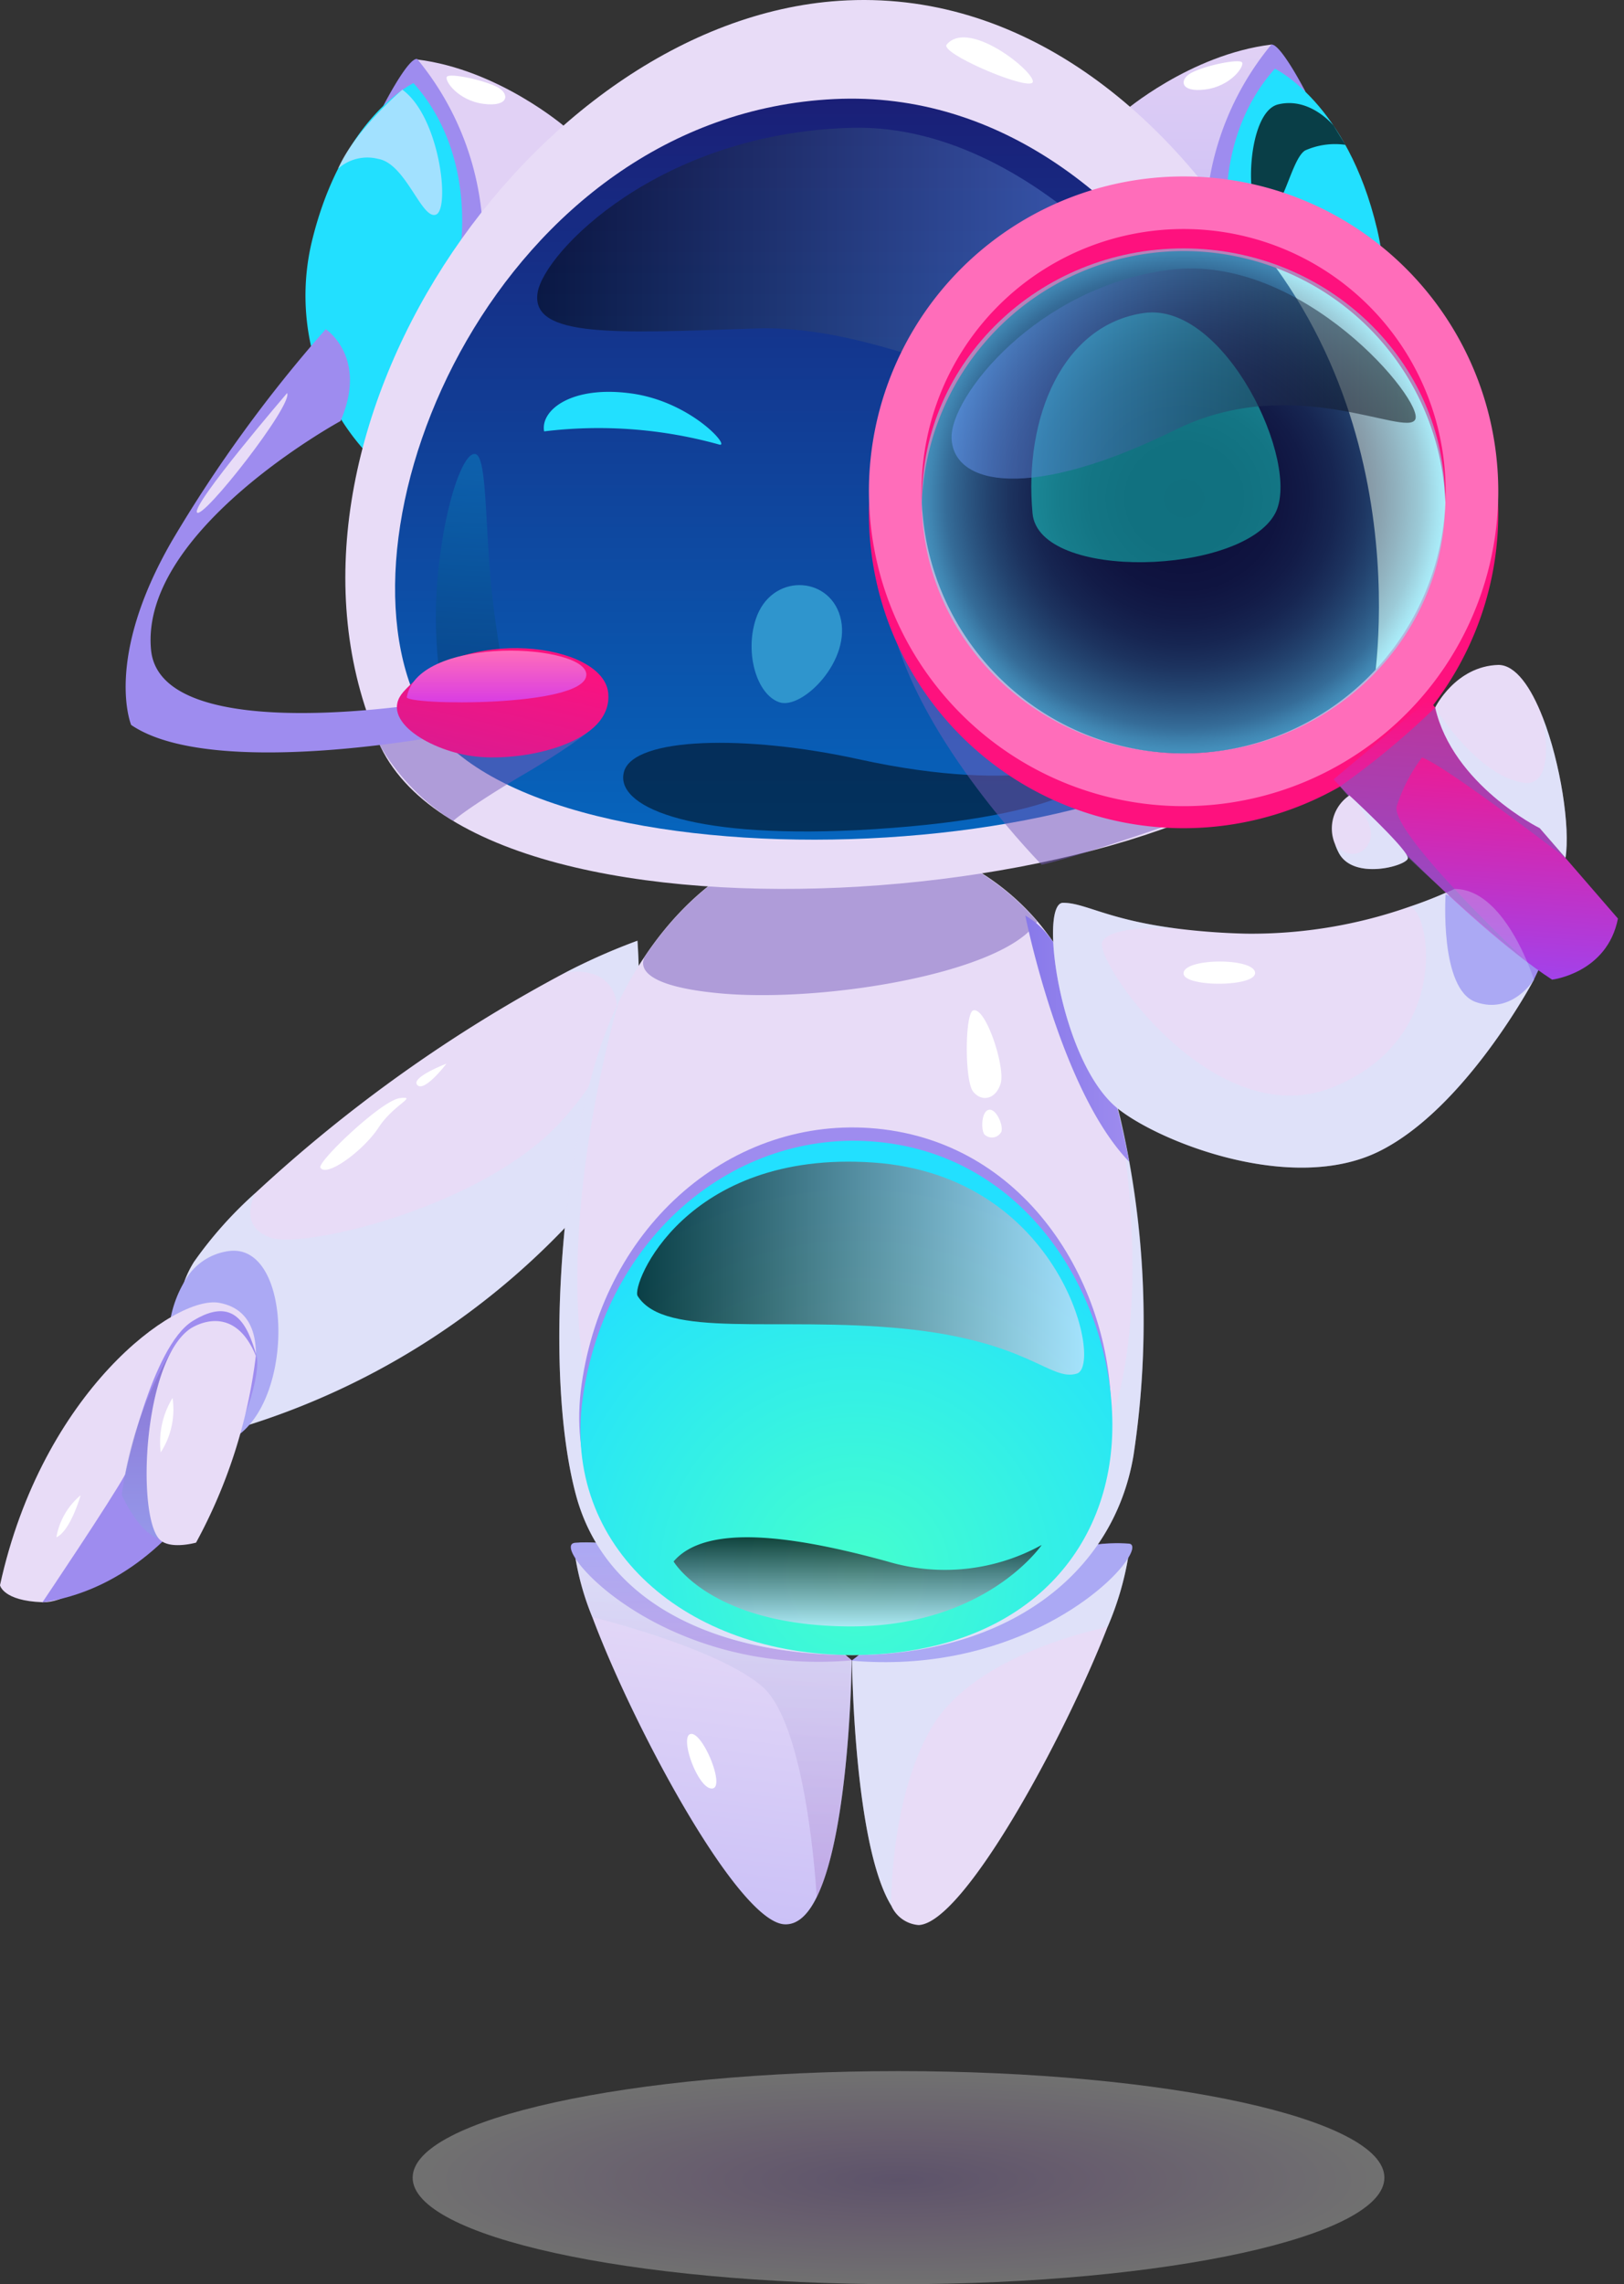 <svg width="244" height="343" fill="none" xmlns="http://www.w3.org/2000/svg"><rect width="100%" height="100%" fill="#333333" stroke="none"/><path d="M127.962 249.32c0 1.263-.367 25.701-5.258 35.563-1.263 2.573-2.845 4.155-4.795 4.075-6.953-.239-22.696-29.505-28.914-46.127a41 41 0 01-2.541-8.903c-.144-1.439 0-2.254.783-2.27a32.811 32.811 0 014.331.192l.576.08c17.246 2.078 33.964 15.808 35.675 17.262l.143.128z" fill="url(#paint0_linear)"/><path d="M127.963 249.32c-22.968 1.997-38.248-10.15-41.557-15.376-.847-1.327-.88-2.206 0-2.27a24.627 24.627 0 015.162.192l.576.08c15.216 2.301 33.805 15.887 35.675 17.262l.144.112z" fill="url(#paint1_linear)"/><path d="M169.487 233.975a45.375 45.375 0 01-3.085 10.342c-6.537 16.782-21.609 44.449-28.37 44.753a4.897 4.897 0 01-4.124-2.925c-5.626-9.142-5.898-36.762-5.898-36.762l.144-.112c1.727-1.454 18.493-15.248 35.771-17.277h.479a32.893 32.893 0 014.348-.192c.639-.064.879.751.735 2.173z" fill="url(#paint2_linear)"/><path d="M169.487 233.975c-3.197 5.195-18.509 17.406-41.557 15.392l.144-.112c1.87-1.39 20.539-15.008 35.771-17.278h.479c1.71-.245 3.44-.309 5.163-.192.863 0 .831.864 0 2.19z" fill="url(#paint3_linear)"/><path style="mix-blend-mode:multiply" opacity=".3" d="M127.962 249.32c0 1.263-.367 25.701-5.258 35.563 0 0-1.359-25.829-8.232-31.679-6.872-5.85-25.477-10.373-25.477-10.373a40.999 40.999 0 01-2.541-8.903c-.847-1.327-.88-2.206 0-2.27a24.627 24.627 0 015.162.192l.576.08c17.246 2.078 33.964 15.808 35.675 17.262l.095.128z" fill="url(#paint4_linear)"/><path style="mix-blend-mode:multiply" opacity=".3" d="M169.487 233.976a45.367 45.367 0 01-3.085 10.341c-3.196.687-20.41 4.667-26.484 15.184-5.083 8.775-6.01 21.082-6.01 26.644-5.626-9.142-5.898-36.761-5.898-36.761l.144-.112c1.727-1.455 18.493-15.248 35.771-17.278h.479c1.71-.245 3.44-.309 5.163-.192.783-.016.751.847-.08 2.174z" fill="url(#paint5_linear)"/><path d="M95.404 159.558a90.111 90.111 0 01-3.084 15.983 64.515 64.515 0 01-4.556 5.69 112.683 112.683 0 01-50.3 32.702c-.622.224-1.246.399-1.885.591-4.188 1.215-11.876-11.348-7.896-22.041a15.635 15.635 0 011.455-2.989 60.48 60.48 0 019.27-10.389 220.112 220.112 0 0146.511-33.053 92.81 92.81 0 0110.853-4.795c.412 6.099.29 12.223-.368 18.301z" fill="url(#paint6_linear)"/><path d="M37.465 213.948a9.183 9.183 0 01-1.519 1.439c-6.233 4.635-15.376 1.95-10.325-17.374a17.239 17.239 0 012.062-5.514 8.919 8.919 0 016.937-4.667c8.535-.767 9.494 18.54 2.845 26.116z" fill="url(#paint7_linear)"/><path style="mix-blend-mode:multiply" opacity=".3" d="M95.404 159.557l-7.64 21.69a112.683 112.683 0 01-50.3 32.702 9.219 9.219 0 01-1.518 1.438c-6.233 4.635-15.376 1.95-10.325-17.374a17.248 17.248 0 012.062-5.514 15.63 15.63 0 011.454-2.989 60.406 60.406 0 019.27-10.389c-.319.575-2.54 5.003 2.174 6.697 5.051 1.806 31.695-4.539 43.411-17.086 11.716-12.547 11.332-24.231.943-22.665a92.977 92.977 0 0110.853-4.795 104.67 104.67 0 01-.384 18.285z" fill="url(#paint8_linear)"/><path d="M32.926 195.631C26.34 194.433 6.36 208.913 0 238.035c0 0 .432 2.35 6.393 2.557 5.962.208 16.063-10.549 22.952-16.942 6.89-6.393 14.577-26.037 3.58-28.019z" fill="url(#paint9_linear)"/><path d="M6.361 240.624s10.357-15.376 12.467-19.26c0 0 3.932-19.18 10.118-23 6.185-3.82 8.231.448 9.59 5.227 1.358 4.779-8.871 33.629-32.175 37.033z" fill="url(#paint10_linear)"/><path style="mix-blend-mode:multiply" opacity=".5" d="M18.3 224.465s2.478 5.69 5.627 6.585c0 0-2.653-18.604 1.998-28.466a57.12 57.12 0 00-7.624 21.881z" fill="url(#paint11_linear)"/><path d="M28.546 199.547s6.394-4.475 9.894 4.044a78.315 78.315 0 01-8.982 28.05s-3.996 1.135-5.53-.527c-3.421-3.772-2.414-26.644 4.618-31.567z" fill="url(#paint12_linear)"/><path d="M170.302 218.567c-3.037 17.982-19.18 29.953-42.196 29.953-20.091 0-37.097-7.48-41.557-23.975-4.459-16.495-2.749-46.943 3.197-65.915a59.623 59.623 0 013.197-8.151 55.504 55.504 0 013.852-6.745c7.32-11.029 18.045-18.237 30.16-18.237a36.769 36.769 0 0115.876 3.136 36.775 36.775 0 0112.99 9.65 42.324 42.324 0 017.161 12.068 116.96 116.96 0 014.954 15.871 1.068 1.068 0 000 .16 134.133 134.133 0 012.366 52.185z" fill="url(#paint13_linear)"/><path style="mix-blend-mode:multiply" opacity=".3" d="M170.302 218.568c-3.037 17.982-19.18 29.953-42.196 29.953-20.091 0-37.097-7.48-41.557-23.975-4.459-16.495-2.749-46.943 3.197-65.915a59.686 59.686 0 013.197-8.152s-12.147 40.278-2.43 65.932c9.718 25.653 54.951 25.125 70.327 7.991 14.577-16.223 7.848-54.343 7.16-57.971a134.152 134.152 0 012.302 52.137z" fill="url(#paint14_linear)"/><path d="M87.38 207.907c3.437-24.119 22.777-40.47 44.274-38.44 23.16 2.19 35.611 24.31 35.275 43.283-.335 18.972-14.193 33.788-39.047 33.788s-43.714-16.063-40.501-38.631z" fill="url(#paint15_linear)"/><path d="M87.556 209.905c3.437-24.119 22.793-40.47 44.274-38.44 23.176 2.19 35.627 24.31 35.291 43.283-.335 18.972-14.209 33.772-39.063 33.772-24.854 0-43.698-16.063-40.501-38.615z" fill="url(#paint16_radial)"/><path style="mix-blend-mode:multiply" opacity=".5" d="M155.837 138.395c-4.923 7.704-31.966 12.195-47.598 10.773-13.618-1.247-11.556-4.923-11.444-5.387 7.32-11.028 18.045-18.237 30.16-18.237a36.765 36.765 0 0128.882 12.851z" fill="url(#paint17_linear)"/><path d="M146.215 151.726c-1.247.415-1.311 10.565 0 12.195 1.311 1.63 3.436 1.135 4.14-1.263.703-2.397-2.238-11.524-4.14-10.932zm2.334 14.928c-1.055.24-1.183 2.765-.688 3.645a1.614 1.614 0 001.404.493 1.61 1.61 0 001.202-.877c.287-1.071-.863-3.516-1.918-3.261z" fill="#fff"/><path style="mix-blend-mode:screen" opacity=".72" d="M101.206 234.471s5.546 9.59 26.229 9.75c20.682.16 29.074-12.227 29.074-12.227a30.115 30.115 0 01-23.176 2.477c-13.65-3.74-27.14-5.834-32.127 0z" fill="url(#paint18_linear)"/><path style="mix-blend-mode:screen" opacity=".72" d="M95.804 194.608c4.092 6.505 20.89 3.037 39.83 4.891 18.94 1.854 22.169 7.992 26.165 6.761 3.996-1.231-2.318-29.761-30.608-31.695-28.291-1.934-36.394 18.413-35.387 20.043z" fill="url(#paint19_linear)"/><path d="M157.323 140.265a11.84 11.84 0 00-3.276-2.781s5.21 26.229 15.6 36.954c0 0-4.508-24.726-12.324-34.173z" fill="url(#paint20_linear)"/><path d="M168.784 16.827s9.989-8.631 22.232-10.134c0 0 3.741 1.838 7.992 15.312 4.252 13.474-3.66 40.118-3.66 40.118l-26.564-45.296z" fill="url(#paint21_linear)"/><path d="M191.017 6.693a43.153 43.153 0 00-9.91 27.715l3.836 2.414 11.188-23.08s-3.74-7.24-5.114-7.049z" fill="url(#paint22_linear)"/><path d="M184.575 35.654s-2.637-14.609 6.969-25.334c0 0 10.869 5.115 15.36 24.087s-7.209 30.368-7.209 30.368l-15.12-29.121z" fill="url(#paint23_linear)"/><path d="M178.981 10.944c-1.838.991-1.694 2.99 2.126 2.494s5.914-3.5 5.498-4.076c-.416-.575-5.546.464-7.624 1.582z" fill="#fff"/><path d="M84.903 19.065s-9.99-8.63-22.233-10.133c0 0-3.74 1.838-7.991 15.312-4.252 13.474 3.66 40.118 3.66 40.118l26.564-45.297z" fill="url(#paint24_linear)"/><path d="M62.67 8.85a43.155 43.155 0 019.91 27.795l-3.836 2.414-11.14-23.192S61.296 8.66 62.67 8.85z" fill="url(#paint25_linear)"/><path d="M69.112 37.813s2.637-14.593-6.985-25.334c0 0-10.853 5.115-15.344 24.087a34.939 34.939 0 008.455 31.6l13.874-30.353z" fill="url(#paint26_linear)"/><path d="M74.77 13.102c1.838 1.007 1.694 2.988-2.126 2.493-3.82-.495-5.913-3.5-5.498-4.076.416-.575 5.482.464 7.624 1.583z" fill="#fff"/><path d="M56.82 111.352c15.313 35.323 129.929 24.31 143.626-4.699C215.423 74.91 180.979-3.537 126.06.123c-46.4 3.102-88.93 65.82-69.24 111.229z" fill="url(#paint27_linear)"/><path d="M63.15 106.364c14.64 28.978 114.68 24.199 129.305-2.445 12.403-22.616-16.911-91.488-67.13-89.043-50.22 2.445-76.24 63.678-62.175 91.488z" fill="url(#paint28_linear)"/><path d="M142.235 6.693c-1.039 1.247 11.189 6.521 12.787 5.786 1.598-.735-9.286-9.958-12.787-5.786z" fill="#fff"/><path style="mix-blend-mode:screen" opacity=".5" d="M80.78 43.902c-1.151 6.905 11.923 6.122 32.845 5.419 25.078-.831 50.38 20.89 65.036 5.274 2.43-2.557-21.625-36.154-50.667-35.403-29.041.751-46.207 18.716-47.214 24.71z" fill="url(#paint29_linear)"/><path style="mix-blend-mode:screen" opacity=".5" d="M93.742 115.922c-1.342 4.987 9.127 9.99 34.86 8.743 31.103-1.598 37.704-7.991 36.186-9.845-.927-1.087-10.245 4.795-35.787-.816-16.878-3.708-33.868-3.356-35.259 1.918z" fill="url(#paint30_linear)"/><path style="mix-blend-mode:screen" opacity=".2" d="M65.93 100.371a68.348 68.348 0 01.193-16.99c1.278-9.734 3.9-15.984 5.45-15.136 1.55.847 1.327 10.42 2.238 19.803.719 7.32 2.125 14.177 2.125 14.177s-6.729 6.425-10.005-1.854z" fill="url(#paint31_linear)"/><path style="mix-blend-mode:multiply" opacity=".5" d="M68.089 123.275s1.598-1.598 9.846-6.553c5.562-3.196 11.412-7.144 12.243-8.567 1.23-3.34-23.831-1.374-23.831-1.374l-9.59 4.571a32.71 32.71 0 0011.332 11.923z" fill="url(#paint32_linear)"/><path d="M48.94 49.433s6.394 4.155 2.223 13.793c0 0-30.209 16.447-28.467 34.38 1.47 14.961 43.155 7.704 43.155 7.704l1.487 5.003s-35.403 6.889-47.63-1.454c0 0-4.156-9.878 6.153-27.684a207.573 207.573 0 0123.08-31.742z" fill="url(#paint33_linear)"/><path d="M60.609 103.887c-3.804 4.3 4.267 8.999 10.9 9.718 7.449.815 20.667-2.126 19.868-9.59-.8-7.464-21.85-10.213-30.768-.128z" fill="url(#paint34_linear)"/><path d="M61.12 104.671c-.24 1.231 26.34 1.599 26.964-3.196.623-4.795-25.222-6.282-26.964 3.196z" fill="url(#paint35_linear)"/><path style="mix-blend-mode:screen" opacity=".72" d="M200.367 18.872s-3.517-4.363-8.328-3.196c-4.811 1.167-5.114 16.287-2.237 16.654 2.877.368 4.091-8.359 6.281-9.733a11.045 11.045 0 016.058-.848l-1.774-2.877z" fill="url(#paint36_linear)"/><path style="mix-blend-mode:multiply" opacity=".5" d="M156.509 129.845s-16.431-16.574-21.674-33.133l41.077 27.06s-13.969 4.891-19.403 6.073z" fill="url(#paint37_linear)"/><path style="mix-blend-mode:screen" opacity=".72" d="M50.795 25.33a6.601 6.601 0 016.026-1.47c4.155.687 6.553 9.222 8.695 8.36 2.141-.864.559-14.69-5.067-18.75-.064.049-7.257 6.234-9.654 11.86z" fill="url(#paint38_linear)"/><path d="M43.139 59.023S28.754 75.788 29.601 76.956c.847 1.166 14.45-16.175 13.538-17.934z" fill="url(#paint39_linear)"/><path d="M81.755 64.777a67.559 67.559 0 0126.26 1.966c1.918.592-4.043-6.393-13.122-7.656-9.079-1.262-13.73 2.542-13.138 5.69z" fill="url(#paint40_radial)"/><path d="M113.561 92.954c2.27-6.873 10.901-6.569 12.659-.415 1.886 6.553-5.69 14.097-9.126 12.914-3.437-1.183-5.211-7.432-3.533-12.499z" fill="#2F95CD"/><path d="M136.274 84.42c-8.104-22.504 13.202-51.37 45.968-55.03 0 0 31.087 19.995 23.975 75.217-.08 0-48.941 38.12-69.943-20.187z" fill="url(#paint41_linear)"/><path d="M182.242 29.39s11.076.095 24.103 10.932c13.026 10.837 19.179 42.628-.208 64.285 0 0 8.663-44.386-23.895-75.217z" fill="url(#paint42_linear)"/><path d="M155.134 77.083c.943 10.26 31.519 9.302 36.458 0 3.964-7.48-7.544-31.823-19.723-30.081-12.18 1.742-18.062 15.616-16.735 30.08z" fill="url(#paint43_radial)"/><path d="M177.83 29.805a47.274 47.274 0 00-43.68 29.186 47.284 47.284 0 0010.249 51.523 47.275 47.275 0 0051.524 10.249 47.275 47.275 0 0029.186-43.68A47.269 47.269 0 00195.925 33.4a47.263 47.263 0 00-18.095-3.594zm0 86.629a39.372 39.372 0 01-36.372-24.305 39.37 39.37 0 0128.702-53.674 39.365 39.365 0 0147.037 38.628 39.343 39.343 0 01-11.531 27.831 39.35 39.35 0 01-27.836 11.52z" fill="url(#paint44_linear)"/><path d="M177.83 26.496a47.274 47.274 0 00-43.68 29.186 47.284 47.284 0 0010.249 51.524 47.275 47.275 0 0051.524 10.248 47.275 47.275 0 0029.186-43.68 47.269 47.269 0 00-29.184-43.683 47.263 47.263 0 00-18.095-3.595zm0 86.63a39.373 39.373 0 01-36.372-24.306 39.37 39.37 0 0128.702-53.674 39.365 39.365 0 0147.037 38.629 39.343 39.343 0 01-11.531 27.831 39.366 39.366 0 01-27.836 11.52z" fill="url(#paint45_linear)"/><path d="M230.463 147.106s-10.229 19.34-23.255 25.781c-13.027 6.442-32.814-1.31-39.223-6.393-8.743-6.953-11.956-30.928-8.264-30.928 3.341 0 6.617 2.542 17.23 3.884 3.427.423 6.873.674 10.325.751a71.647 71.647 0 0024.391-4.011 63.539 63.539 0 006.793-2.701c7.736-.064 12.003 13.617 12.003 13.617z" fill="url(#paint46_linear)"/><path d="M217.197 134.288s-.943 14.225 4.523 16.175c5.466 1.95 8.743-3.356 8.743-3.356l2.717-5.77-15.983-7.049z" fill="url(#paint47_linear)"/><path d="M200.367 117.026s19.499 21.401 32.829 30.08c0 0 8.28-.975 9.894-9.174l-28.466-32.862-14.257 11.956z" fill="url(#paint48_linear)"/><path style="mix-blend-mode:multiply" opacity=".5" d="M235.21 128.822s-18.189-13.97-21.561-15.073a24.75 24.75 0 00-3.788 7.289c-1.151 3.932 19.611 23.447 19.611 23.447s-19.308-15.663-28.13-26.388a118.665 118.665 0 0014.289-11.86l19.579 22.585z" fill="url(#paint49_linear)"/><path d="M211.523 128.902c-.256 1.134-8.215 3.34-10.389-.864a9.377 9.377 0 01-.544-1.262 5.994 5.994 0 012.158-7.337l.112.112c1.167 1.071 8.887 8.296 8.663 9.351z" fill="url(#paint50_linear)"/><path d="M235.21 128.821l-3.884-4.475s-13.058-6.489-15.695-18.109c0 0 3.036-6.201 9.494-6.393 2.573 0 4.891 3.308 6.665 7.88 2.685 6.904 4.155 16.558 3.42 21.097z" fill="url(#paint51_linear)"/><path style="mix-blend-mode:multiply" opacity=".3" d="M230.463 147.106s-10.229 19.34-23.255 25.781c-13.027 6.442-32.814-1.31-39.223-6.393-8.743-6.953-11.956-30.928-8.264-30.928 3.341 0 6.617 2.542 17.23 3.884-.655 0-9.702-.671-11.3 1.886-1.598 2.558 16.591 29.298 34.716 21.881 18.125-7.416 14.385-26.963 11.364-27.027a63.539 63.539 0 006.793-2.701c7.672-.064 11.939 13.617 11.939 13.617z" fill="url(#paint52_linear)"/><path style="mix-blend-mode:multiply" opacity=".3" d="M211.523 128.901c-.256 1.135-8.216 3.341-10.389-.863a9.334 9.334 0 01-.544-1.263c1.743 2.19 4.444 1.807 5.259-.607.815-2.413-2.27-5.834-2.957-6.585 1.135 1.039 8.855 8.263 8.631 9.318z" fill="url(#paint53_linear)"/><path style="mix-blend-mode:multiply" opacity=".3" d="M235.21 128.822l-3.884-4.476s-13.058-6.489-15.695-18.109c.319.624 6.601 10.389 13.314 11.3 4.939.656 2.989-9.19 2.829-9.845 2.701 6.937 4.171 16.59 3.436 21.13z" fill="url(#paint54_linear)"/><path d="M25.925 209.921a12.69 12.69 0 00-1.774 8.167 11.874 11.874 0 001.774-8.167zM8.471 230.843a10.583 10.583 0 013.644-6.314s-1.518 5.355-3.644 6.314zm39.67-55.51c-.495-.847 9.175-10.101 11.94-10.437 2.765-.336-.943.959-3.197 4.411-2.253 3.453-7.831 7.56-8.743 6.026zm14.545-12.419c-1.007-1.134 4.396-3.196 4.396-3.196s-3.34 4.395-4.396 3.196zm115.144-16.863c-.368 2.222 10.933 2.222 10.741 0-.192-2.222-10.357-2.222-10.741 0zm-74.179 114.361c-1.502.703 1.279 8.311 3.357 8.151 2.078-.16-1.598-8.934-3.357-8.151z" fill="#fff"/><path style="mix-blend-mode:screen" opacity=".5" d="M177.814 113.127c21.715 0 39.319-16.974 39.319-37.913 0-20.938-17.604-37.912-39.319-37.912-21.715 0-39.319 16.974-39.319 37.912 0 20.939 17.604 37.913 39.319 37.913z" fill="url(#paint55_radial)"/><path style="mix-blend-mode:screen" opacity=".5" d="M142.971 65.864c.335 6.984 11.684 9.493 33.772-1.391 17.582-8.631 34.428 1.23 35.883-1.47 1.454-2.702-16.91-24.998-36.858-22.49-19.947 2.51-33.101 19.117-32.797 25.35z" fill="url(#paint56_linear)"/><path style="mix-blend-mode:multiply" opacity=".5" d="M135 343c40.317 0 73-7.163 73-16s-32.683-16-73-16-73 7.163-73 16 32.683 16 73 16z" fill="url(#paint57_radial)" fill-opacity=".6"/><defs><linearGradient id="paint0_linear" x1="101.974" y1="287.024" x2="108.623" y2="234.008" gradientUnits="userSpaceOnUse"><stop stop-color="#CBC1F7"/><stop offset="1" stop-color="#E8DCF7"/></linearGradient><linearGradient id="paint1_linear" x1="106.881" y1="249.543" x2="106.881" y2="231.626" gradientUnits="userSpaceOnUse"><stop stop-color="#BE9DEA"/><stop offset="1" stop-color="#9E8CEF"/></linearGradient><linearGradient id="paint2_linear" x1="3968.34" y1="11934.4" x2="4336.93" y2="9803.76" gradientUnits="userSpaceOnUse"><stop stop-color="#CBC1F7"/><stop offset="1" stop-color="#E8DCF7"/></linearGradient><linearGradient id="paint3_linear" x1="4198.19" y1="3432.89" x2="4198.19" y2="3232.67" gradientUnits="userSpaceOnUse"><stop stop-color="#BE9DEA"/><stop offset="1" stop-color="#9E8CEF"/></linearGradient><linearGradient id="paint4_linear" x1="106.88" y1="284.931" x2="106.88" y2="231.626" gradientUnits="userSpaceOnUse"><stop stop-color="#9D68C2"/><stop offset="1" stop-color="#CCEDFF"/></linearGradient><linearGradient id="paint5_linear" x1="4191.59" y1="11226" x2="4191.59" y2="9372.06" gradientUnits="userSpaceOnUse"><stop stop-color="#9D68C2"/><stop offset="1" stop-color="#CCEDFF"/></linearGradient><linearGradient id="paint6_linear" x1="2688.77" y1="11806" x2="3172.94" y2="8154.61" gradientUnits="userSpaceOnUse"><stop stop-color="#CBC1F7"/><stop offset="1" stop-color="#E8DCF7"/></linearGradient><linearGradient id="paint7_linear" x1="445.734" y1="4887.94" x2="445.734" y2="4341.6" gradientUnits="userSpaceOnUse"><stop stop-color="#BE9DEA"/><stop offset="1" stop-color="#9E8CEF"/></linearGradient><linearGradient id="paint8_linear" x1="2956.86" y1="12244.1" x2="2956.86" y2="8623.95" gradientUnits="userSpaceOnUse"><stop stop-color="#9D68C2"/><stop offset="1" stop-color="#CCEDFF"/></linearGradient><linearGradient id="paint9_linear" x1="523.259" y1="8052.88" x2="719.923" y2="6717.29" gradientUnits="userSpaceOnUse"><stop stop-color="#CBC1F7"/><stop offset="1" stop-color="#E8DCF7"/></linearGradient><linearGradient id="paint10_linear" x1="564.071" y1="7790.06" x2="564.071" y2="6594.36" gradientUnits="userSpaceOnUse"><stop stop-color="#BE9DEA"/><stop offset="1" stop-color="#9E8CEF"/></linearGradient><linearGradient id="paint11_linear" x1="22.121" y1="231.05" x2="22.121" y2="202.584" gradientUnits="userSpaceOnUse"><stop stop-color="#8DA4E5"/><stop offset="1" stop-color="#755CBB"/></linearGradient><linearGradient id="paint12_linear" x1="357.799" y1="5861.23" x2="532.616" y2="5182" gradientUnits="userSpaceOnUse"><stop stop-color="#CBC1F7"/><stop offset="1" stop-color="#E8DCF7"/></linearGradient><linearGradient id="paint13_linear" x1="7051.01" y1="22078.9" x2="8678.56" y2="12835.9" gradientUnits="userSpaceOnUse"><stop stop-color="#CBC1F7"/><stop offset="1" stop-color="#E8DCF7"/></linearGradient><linearGradient id="paint14_linear" x1="7394.18" y1="17656.8" x2="7394.18" y2="11641.9" gradientUnits="userSpaceOnUse"><stop stop-color="#9D68C2"/><stop offset="1" stop-color="#CCEDFF"/></linearGradient><linearGradient id="paint15_linear" x1="6693.4" y1="13865.7" x2="6693.4" y2="10133.4" gradientUnits="userSpaceOnUse"><stop stop-color="#BE9DEA"/><stop offset="1" stop-color="#9E8CEF"/></linearGradient><linearGradient id="paint17_linear" x1="4963.62" y1="2910.98" x2="4963.62" y2="2553.72" gradientUnits="userSpaceOnUse"><stop stop-color="#8DA4E5"/><stop offset="1" stop-color="#755CBB"/></linearGradient><linearGradient id="paint18_linear" x1="128.857" y1="244.221" x2="128.857" y2="230.843" gradientUnits="userSpaceOnUse"><stop stop-color="#D4E2FF"/><stop offset="1"/></linearGradient><linearGradient id="paint19_linear" x1="95.724" y1="190.436" x2="162.886" y2="190.436" gradientUnits="userSpaceOnUse"><stop/><stop offset="1" stop-color="#D4E2FF"/></linearGradient><linearGradient id="paint20_linear" x1="154.047" y1="155.961" x2="169.647" y2="155.961" gradientUnits="userSpaceOnUse"><stop stop-color="#8879EA"/><stop offset="1" stop-color="#9E8CEF"/></linearGradient><linearGradient id="paint21_linear" x1="184.575" y1="62.123" x2="184.575" y2="6.693" gradientUnits="userSpaceOnUse"><stop stop-color="#B9ACF4"/><stop offset="1" stop-color="#E1D1F5"/></linearGradient><linearGradient id="paint22_linear" x1="2002.41" y1="1396.09" x2="2002.41" y2="828.095" gradientUnits="userSpaceOnUse"><stop stop-color="#BE9DEA"/><stop offset="1" stop-color="#9E8CEF"/></linearGradient><linearGradient id="paint23_linear" x1="3166.39" y1="3473.66" x2="3166.39" y2="1618.38" gradientUnits="userSpaceOnUse"><stop stop-color="#45FFCD"/><stop offset="1" stop-color="#22E0FF"/></linearGradient><linearGradient id="paint24_linear" x1="-26934.7" y1="3517.1" x2="-26934.7" y2="1594.79" gradientUnits="userSpaceOnUse"><stop stop-color="#B9ACF4"/><stop offset="1" stop-color="#E1D1F5"/></linearGradient><linearGradient id="paint25_linear" x1="-12095.7" y1="1442.72" x2="-12095.7" y2="873.218" gradientUnits="userSpaceOnUse"><stop stop-color="#BE9DEA"/><stop offset="1" stop-color="#9E8CEF"/></linearGradient><linearGradient id="paint26_linear" x1="-19941.5" y1="3672.15" x2="-19941.5" y2="1732.06" gradientUnits="userSpaceOnUse"><stop stop-color="#45FFCD"/><stop offset="1" stop-color="#22E0FF"/></linearGradient><linearGradient id="paint27_linear" x1="12137.1" y1="14379.8" x2="13381.1" y2="3097.88" gradientUnits="userSpaceOnUse"><stop stop-color="#CBC1F7"/><stop offset="1" stop-color="#E8DCF7"/></linearGradient><linearGradient id="paint28_linear" x1="127.323" y1="126.088" x2="127.323" y2="14.812" gradientUnits="userSpaceOnUse"><stop stop-color="#0665BD"/><stop offset="1" stop-color="#1A1F77"/></linearGradient><linearGradient id="paint29_linear" x1="80.716" y1="39.699" x2="178.869" y2="39.699" gradientUnits="userSpaceOnUse"><stop/><stop offset="1" stop-color="#6A9BFF"/></linearGradient><linearGradient id="paint30_linear" x1="4503.72" y1="1403.61" x2="7689.27" y2="1403.61" gradientUnits="userSpaceOnUse"><stop/><stop offset="1" stop-color="#6A9BFF"/></linearGradient><linearGradient id="paint31_linear" x1="70.162" y1="104.564" x2="72.652" y2="68.239" gradientUnits="userSpaceOnUse"><stop/><stop offset="1" stop-color="#00E3FF"/></linearGradient><linearGradient id="paint32_linear" x1="1703.9" y1="1816.56" x2="1703.9" y2="1634.26" gradientUnits="userSpaceOnUse"><stop stop-color="#8DA4E5"/><stop offset="1" stop-color="#755CBB"/></linearGradient><linearGradient id="paint33_linear" x1="1452.27" y1="6042.45" x2="1868.54" y2="3513.97" gradientUnits="userSpaceOnUse"><stop stop-color="#BE9DEA"/><stop offset="1" stop-color="#9E8CEF"/></linearGradient><linearGradient id="paint34_linear" x1="73.119" y1="113.732" x2="77.288" y2="96.151" gradientUnits="userSpaceOnUse"><stop stop-color="#DD1A8F"/><stop offset="1" stop-color="#FE117E"/></linearGradient><linearGradient id="paint35_linear" x1="74.61" y1="105.455" x2="74.61" y2="97.751" gradientUnits="userSpaceOnUse"><stop stop-color="#D93DE3"/><stop offset="1" stop-color="#FF6DBA"/></linearGradient><linearGradient id="paint36_linear" x1="1901.52" y1="656.822" x2="2027.32" y2="656.822" gradientUnits="userSpaceOnUse"><stop/><stop offset="1" stop-color="#D4E2FF"/></linearGradient><linearGradient id="paint37_linear" x1="4260.21" y1="3552.85" x2="4260.21" y2="2866" gradientUnits="userSpaceOnUse"><stop stop-color="#8DA4E5"/><stop offset="1" stop-color="#755CBB"/></linearGradient><linearGradient id="paint38_linear" x1="598.245" y1="717.328" x2="751.018" y2="717.328" gradientUnits="userSpaceOnUse"><stop stop-color="#D4E2FF"/><stop offset="1"/></linearGradient><linearGradient id="paint39_linear" x1="383.351" y1="1341.68" x2="383.351" y2="1139.11" gradientUnits="userSpaceOnUse"><stop stop-color="#CBC1F7"/><stop offset="1" stop-color="#E8DCF7"/></linearGradient><linearGradient id="paint41_linear" x1="8143.8" y1="8441.02" x2="8143.8" y2="3655.36" gradientUnits="userSpaceOnUse"><stop stop-color="#0665BD"/><stop offset="1" stop-color="#1A1F77"/></linearGradient><linearGradient id="paint42_linear" x1="4698.86" y1="6615.43" x2="5528.64" y2="3430.11" gradientUnits="userSpaceOnUse"><stop stop-color="#CBC1F7"/><stop offset="1" stop-color="#E8DCF7"/></linearGradient><linearGradient id="paint44_linear" x1="10314.4" y1="9494.04" x2="11596.6" y2="4048.49" gradientUnits="userSpaceOnUse"><stop stop-color="#DD1A8F"/><stop offset="1" stop-color="#FE117E"/></linearGradient><linearGradient id="paint45_linear" x1="10314.4" y1="9294.99" x2="11596.6" y2="3849.44" gradientUnits="userSpaceOnUse"><stop stop-color="#D93DE3"/><stop offset="1" stop-color="#FF6DBA"/></linearGradient><linearGradient id="paint46_linear" x1="8994.41" y1="5679.96" x2="9079.62" y2="4505.46" gradientUnits="userSpaceOnUse"><stop stop-color="#CBC1F7"/><stop offset="1" stop-color="#E8DCF7"/></linearGradient><linearGradient id="paint47_linear" x1="2529.11" y1="2085.12" x2="2529.11" y2="1912.58" gradientUnits="userSpaceOnUse"><stop stop-color="#BE9DEA"/><stop offset="1" stop-color="#9E8CEF"/></linearGradient><linearGradient id="paint48_linear" x1="220.394" y1="146.211" x2="223.271" y2="105.678" gradientUnits="userSpaceOnUse"><stop stop-color="#A242EA"/><stop offset="1" stop-color="#FE117E"/></linearGradient><linearGradient id="paint49_linear" x1="4935.5" y1="4446.24" x2="4935.5" y2="3530.97" gradientUnits="userSpaceOnUse"><stop stop-color="#8DA4E5"/><stop offset="1" stop-color="#755CBB"/></linearGradient><linearGradient id="paint50_linear" x1="1704.53" y1="1277.68" x2="1713.43" y2="1204.71" gradientUnits="userSpaceOnUse"><stop stop-color="#CBC1F7"/><stop offset="1" stop-color="#E8DCF7"/></linearGradient><linearGradient id="paint51_linear" x1="3051.78" y1="3079.04" x2="3141.5" y2="2591.93" gradientUnits="userSpaceOnUse"><stop stop-color="#CBC1F7"/><stop offset="1" stop-color="#E8DCF7"/></linearGradient><linearGradient id="paint52_linear" x1="9175.03" y1="5689.16" x2="9175.03" y2="4593.26" gradientUnits="userSpaceOnUse"><stop stop-color="#9D68C2"/><stop offset="1" stop-color="#CCEDFF"/></linearGradient><linearGradient id="paint53_linear" x1="1645.85" y1="1262.98" x2="1645.85" y2="1188.41" gradientUnits="userSpaceOnUse"><stop stop-color="#9D68C2"/><stop offset="1" stop-color="#CCEDFF"/></linearGradient><linearGradient id="paint54_linear" x1="3068.37" y1="2447.56" x2="3068.37" y2="2128.44" gradientUnits="userSpaceOnUse"><stop stop-color="#9D68C2"/><stop offset="1" stop-color="#CCEDFF"/></linearGradient><linearGradient id="paint56_linear" x1="142.971" y1="56.098" x2="212.706" y2="56.098" gradientUnits="userSpaceOnUse"><stop stop-color="#6A9BFF"/><stop offset="1"/></linearGradient><radialGradient id="paint16_radial" cx="0" cy="0" r="1" gradientUnits="userSpaceOnUse" gradientTransform="translate(128.522 236.549) scale(58.93)"><stop stop-color="#45FFCD"/><stop offset="1" stop-color="#22E0FF"/></radialGradient><radialGradient id="paint40_radial" cx="0" cy="0" r="1" gradientUnits="userSpaceOnUse" gradientTransform="matrix(314.706 0 0 93.691 1760.85 567.628)"><stop stop-color="#45FFCD"/><stop offset="1" stop-color="#22E0FF"/></radialGradient><radialGradient id="paint43_radial" cx="0" cy="0" r="1" gradientUnits="userSpaceOnUse" gradientTransform="matrix(648.796 0 0 650.053 4358.09 2757.03)"><stop stop-color="#45FFCD"/><stop offset="1" stop-color="#22E0FF"/></radialGradient><radialGradient id="paint55_radial" cx="0" cy="0" r="1" gradientUnits="userSpaceOnUse" gradientTransform="matrix(39.339 0 0 37.796 177.923 74.842)"><stop/><stop offset=".23" stop-color="#010303"/><stop offset=".37" stop-color="#050B0B"/><stop offset=".48" stop-color="#0B1919"/><stop offset=".58" stop-color="#132D2D"/><stop offset=".67" stop-color="#1F4848"/><stop offset=".75" stop-color="#2C6868"/><stop offset=".83" stop-color="#3D8E8E"/><stop offset=".91" stop-color="#50BABA"/><stop offset=".97" stop-color="#65EBEB"/><stop offset="1" stop-color="#6DFFFF"/></radialGradient><radialGradient id="paint57_radial" cx="0" cy="0" r="1" gradientUnits="userSpaceOnUse" gradientTransform="matrix(73.018 0 0 15.813 135 327.331)"><stop stop-color="#BE9DEA"/><stop offset=".39" stop-color="#E0BFF5"/><stop offset="1" stop-color="#fff"/></radialGradient></defs></svg>